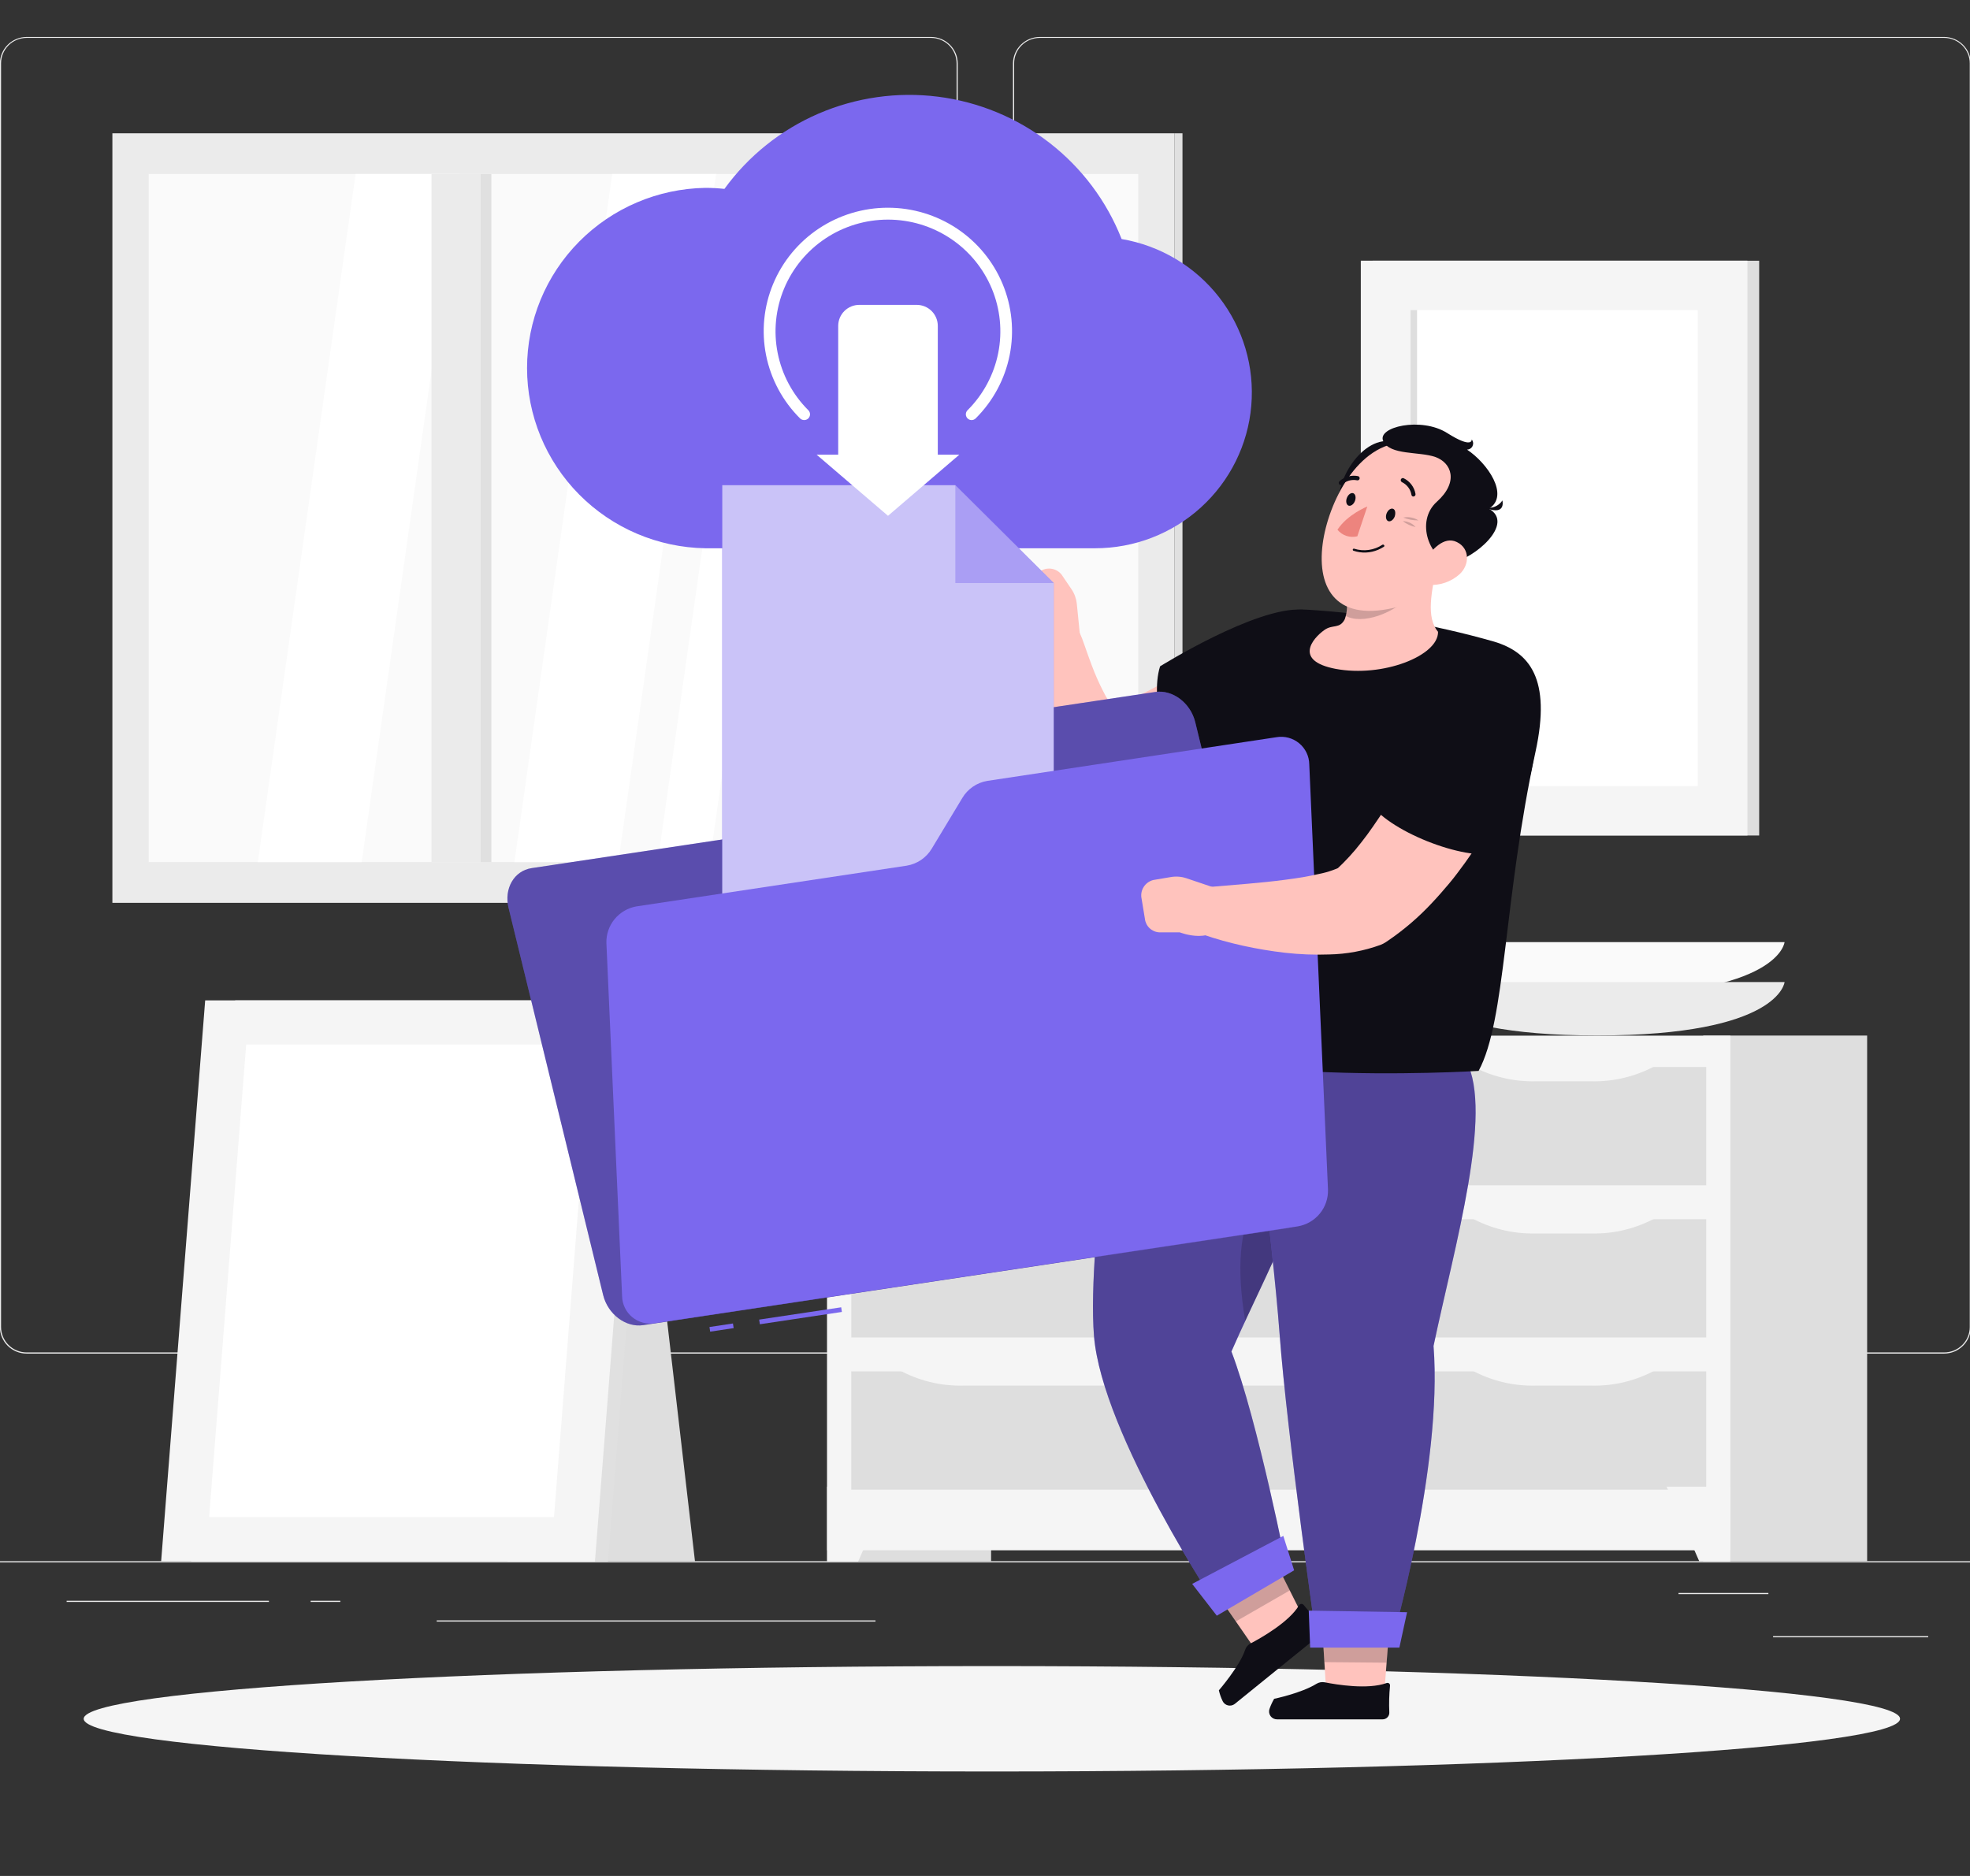 <svg width="126" height="120" viewBox="0 0 126 120" fill="none" xmlns="http://www.w3.org/2000/svg">
<rect x="0" y="0" width="126" height="120" fill="#333333" stroke="none"/>
<g clip-path="url(#clip0_1685_13689)">
<path d="M138.336 99.868H-11.454V99.942H138.336V99.868Z" fill="#EBEBEB"/>
<path d="M123.327 104.66H113.405V104.734H123.327V104.66Z" fill="#EBEBEB"/>
<path d="M87.773 105.47H85.17V105.544H87.773V105.47Z" fill="#EBEBEB"/>
<path d="M113.105 101.896H107.356V101.97H113.105V101.896Z" fill="#EBEBEB"/>
<path d="M17.201 102.396H4.262V102.471H17.201V102.396Z" fill="#EBEBEB"/>
<path d="M21.767 102.396H19.87V102.471H21.767V102.396Z" fill="#EBEBEB"/>
<path d="M55.996 103.653H27.932V103.728H55.996V103.653Z" fill="#EBEBEB"/>
<path d="M59.547 86.586H1.701C1.248 86.585 0.813 86.405 0.493 86.087C0.173 85.768 -0.007 85.336 -0.007 84.885V4.05C-0.003 3.603 0.179 3.174 0.498 2.859C0.818 2.543 1.25 2.366 1.701 2.365H59.547C60 2.365 60.435 2.544 60.756 2.863C61.077 3.182 61.257 3.614 61.257 4.065V84.885C61.257 85.336 61.077 85.769 60.756 86.088C60.435 86.406 60 86.586 59.547 86.586ZM1.701 2.424C1.267 2.425 0.852 2.597 0.546 2.902C0.24 3.207 0.068 3.62 0.068 4.05V84.885C0.068 85.316 0.24 85.729 0.546 86.034C0.852 86.339 1.267 86.51 1.701 86.511H59.547C59.98 86.51 60.396 86.339 60.703 86.034C61.009 85.729 61.182 85.316 61.182 84.885V4.05C61.182 3.619 61.009 3.206 60.703 2.902C60.396 2.597 59.98 2.425 59.547 2.424H1.701Z" fill="#EBEBEB"/>
<path d="M124.349 86.586H66.5C66.046 86.585 65.612 86.405 65.291 86.087C64.97 85.768 64.79 85.336 64.789 84.885V4.05C64.794 3.602 64.976 3.174 65.296 2.859C65.616 2.543 66.049 2.366 66.5 2.365H124.349C124.799 2.366 125.23 2.544 125.549 2.86C125.868 3.175 126.049 3.603 126.053 4.05V84.885C126.053 85.335 125.874 85.767 125.554 86.085C125.235 86.404 124.801 86.584 124.349 86.586ZM66.5 2.424C66.066 2.425 65.65 2.597 65.344 2.902C65.037 3.206 64.865 3.619 64.864 4.05V84.885C64.865 85.316 65.037 85.729 65.344 86.034C65.65 86.339 66.066 86.51 66.5 86.511H124.349C124.782 86.51 125.198 86.339 125.504 86.034C125.811 85.729 125.984 85.316 125.984 84.885V4.05C125.984 3.619 125.811 3.206 125.504 2.902C125.198 2.597 124.782 2.425 124.349 2.424H66.5Z" fill="#EBEBEB"/>
<path d="M112.516 53.445V16.678H87.788V53.445H112.516Z" fill="#DEDEDE"/>
<path d="M111.764 53.442V16.675H87.036V53.442H111.764Z" fill="#F5F5F5"/>
<path d="M108.585 19.834H90.215V50.286H108.585V19.834Z" fill="white"/>
<path d="M90.634 50.286V19.834H90.217V50.286H90.634Z" fill="#DEDEDE"/>
<path d="M52.904 99.868H63.39L63.39 66.248H52.904V99.868Z" fill="#DEDEDE"/>
<path d="M54.895 99.868H52.902V95.097H56.983L54.895 99.868Z" fill="#F5F5F5"/>
<path d="M108.936 99.862H119.421V66.242H108.936V99.862Z" fill="#DEDEDE"/>
<path d="M52.905 99.168H110.673V66.248H52.905V99.168Z" fill="#F5F5F5"/>
<path d="M54.447 68.255V75.823H89.54V68.255H54.447Z" fill="#DEDEDE"/>
<path d="M90.88 68.252V75.82H109.13V68.252H90.88Z" fill="#DEDEDE"/>
<path d="M98.193 69.167H101.803C103.253 69.198 104.685 68.842 105.949 68.136H94.05C95.314 68.841 96.744 69.197 98.193 69.167Z" fill="#F5F5F5"/>
<path d="M61.58 69.167H82.033C83.483 69.198 84.914 68.842 86.179 68.136H57.449C58.71 68.839 60.136 69.195 61.58 69.167Z" fill="#F5F5F5"/>
<path d="M54.451 77.988V85.555H89.544V77.988H54.451Z" fill="#DEDEDE"/>
<path d="M90.88 77.988V85.555H109.13V77.988H90.88Z" fill="#DEDEDE"/>
<path d="M98.193 78.902H101.803C103.252 78.933 104.684 78.578 105.949 77.875H94.05C95.314 78.577 96.745 78.932 98.193 78.902Z" fill="#F5F5F5"/>
<path d="M61.58 78.902H82.033C83.483 78.933 84.914 78.577 86.179 77.872H57.449C58.71 78.574 60.136 78.93 61.58 78.902Z" fill="#F5F5F5"/>
<path d="M54.447 87.723V95.291H89.54V87.723H54.447Z" fill="#DEDEDE"/>
<path d="M90.88 87.723V95.291H109.13V87.723H90.88Z" fill="#DEDEDE"/>
<path d="M98.193 88.635H101.803C103.253 88.665 104.685 88.31 105.949 87.604H94.05C95.314 88.309 96.744 88.665 98.193 88.635Z" fill="#F5F5F5"/>
<path d="M61.583 88.635H82.033C83.484 88.665 84.916 88.309 86.182 87.604H57.449C58.71 88.308 60.138 88.663 61.583 88.635Z" fill="#F5F5F5"/>
<path d="M108.681 99.868H110.67V95.097H106.593L108.681 99.868Z" fill="#F5F5F5"/>
<path d="M114.139 60.265C114.139 60.265 113.839 63.681 102.156 63.681C90.472 63.681 90.19 60.265 90.19 60.265H114.139Z" fill="#FAFAFA"/>
<path d="M114.14 62.82C114.14 62.82 113.84 66.236 102.156 66.236C90.473 66.236 90.206 62.82 90.206 62.82H114.14Z" fill="#EBEBEB"/>
<path d="M32.461 99.868H44.45L40.897 69.214H32.461V99.868Z" fill="#DEDEDE"/>
<path d="M12.227 99.868H38.89L41.703 63.991H15.041L12.227 99.868Z" fill="#E0E0E0"/>
<path d="M10.307 99.868H38.054L40.867 63.991H13.123L10.307 99.868Z" fill="#F5F5F5"/>
<path d="M35.434 97.039L37.804 66.817H15.746L13.376 97.039H35.434Z" fill="white"/>
<path d="M75.13 8.527H7.188V57.752H75.13V8.527Z" fill="#EBEBEB"/>
<path d="M72.806 11.129H9.514V55.146H72.806V11.129Z" fill="#FAFAFA"/>
<path d="M23.132 55.149H16.49L22.745 11.129H29.387L23.132 55.149Z" fill="white"/>
<path d="M39.547 55.149H32.902L39.158 11.129H45.802L39.547 55.149Z" fill="white"/>
<path d="M60.706 55.149H57.384L63.639 11.129H66.961L60.706 55.149Z" fill="white"/>
<path d="M45.389 55.149H42.066L48.322 11.129H51.644L45.389 55.149Z" fill="white"/>
<path d="M30.73 11.129H27.6V55.146H30.73V11.129Z" fill="#EBEBEB"/>
<path d="M30.729 55.149H31.428L31.428 11.133H30.729L30.729 55.149Z" fill="#E0E0E0"/>
<path d="M75.13 57.752H75.631V8.527H75.13V57.752Z" fill="#E0E0E0"/>
<path d="M63.44 113.317C95.52 113.317 121.526 111.808 121.526 109.946C121.526 108.084 95.52 106.575 63.44 106.575C31.36 106.575 5.354 108.084 5.354 109.946C5.354 111.808 31.36 113.317 63.44 113.317Z" fill="#F5F5F5"/>
<path d="M77.394 101.33L81.193 99.15L83.512 103.763L80.339 105.592L77.394 101.33Z" fill="#FFC3BD"/>
<path opacity="0.2" d="M77.397 101.33L81.196 99.15L82.493 101.735L79.045 103.719L77.397 101.33Z" fill="#0F0E16"/>
<path d="M78.761 86.452C81.457 80.257 85.882 73.05 84.066 66.415L71.975 64.515C71.975 64.515 69.477 79.364 69.971 85.454C70.486 91.785 78.006 103.025 78.006 103.025L82.335 100.499C82.335 100.499 80.453 90.892 78.761 86.452Z" fill="#7B68EE"/>
<g opacity="0.4">
<path d="M78.761 86.452C81.457 80.257 85.882 73.05 84.066 66.415L71.975 64.515C71.975 64.515 69.477 79.364 69.971 85.454C70.486 91.785 78.006 103.025 78.006 103.025L82.335 100.499C82.335 100.499 80.453 90.892 78.761 86.452Z" fill="#0F0E16"/>
</g>
<path d="M82.772 100.449L77.826 103.352L76.25 101.318L82.08 98.248L82.772 100.449Z" fill="#7B68EE"/>
<path opacity="0.2" d="M79.644 84.495C81.1 81.359 82.778 78.018 83.728 74.667C80.873 75.144 78.452 77.449 79.644 84.495Z" fill="#0F0E16"/>
<path d="M83.386 102.67C83.369 102.647 83.346 102.628 83.319 102.615C83.292 102.602 83.262 102.596 83.233 102.598C83.203 102.599 83.174 102.608 83.149 102.623C83.123 102.639 83.102 102.66 83.087 102.685C82.464 103.748 80.669 104.77 79.974 105.133C79.813 105.221 79.691 105.367 79.636 105.541C79.297 106.578 77.958 108.126 77.958 108.126C78.013 108.365 78.094 108.597 78.201 108.817C78.234 108.886 78.282 108.946 78.342 108.993C78.402 109.04 78.472 109.074 78.546 109.091C78.621 109.107 78.698 109.107 78.772 109.091C78.847 109.074 78.917 109.04 78.977 108.993L84.492 104.526C84.539 104.488 84.578 104.441 84.605 104.388C84.633 104.334 84.648 104.275 84.651 104.215C84.654 104.155 84.644 104.095 84.622 104.04C84.599 103.984 84.565 103.933 84.522 103.891C84.116 103.51 83.737 103.102 83.386 102.67Z" fill="#0F0E16"/>
<path d="M84.527 103.433L88.91 103.475L88.512 108.621L84.848 108.591L84.527 103.433Z" fill="#FFC3BD"/>
<path d="M88.905 107.829C88.908 107.801 88.904 107.773 88.894 107.747C88.883 107.722 88.866 107.699 88.844 107.682C88.822 107.665 88.796 107.654 88.768 107.65C88.74 107.646 88.712 107.649 88.686 107.659C87.488 108.094 85.478 107.763 84.72 107.611C84.536 107.578 84.346 107.615 84.189 107.715C83.219 108.311 81.493 108.668 81.493 108.668C81.373 108.876 81.272 109.094 81.194 109.321C81.168 109.396 81.162 109.476 81.174 109.555C81.186 109.634 81.217 109.708 81.263 109.773C81.31 109.837 81.372 109.89 81.443 109.926C81.514 109.962 81.593 109.982 81.673 109.982H88.431C88.489 109.982 88.546 109.97 88.599 109.948C88.652 109.926 88.7 109.893 88.74 109.852C88.78 109.811 88.811 109.762 88.832 109.709C88.852 109.655 88.862 109.598 88.86 109.541C88.834 108.97 88.849 108.398 88.905 107.829Z" fill="#0F0E16"/>
<path opacity="0.2" d="M84.527 103.436L88.913 103.475L88.689 106.357L84.707 106.322L84.527 103.436Z" fill="#0F0E16"/>
<path d="M91.688 86.097C93.054 79.626 95.514 71.207 93.785 67.871L79.618 65.691C79.618 65.691 81.377 79.093 81.841 85.32C82.323 91.803 84.238 105.202 84.238 105.202H88.98C88.98 105.202 92.29 93.817 91.688 86.097Z" fill="#7B68EE"/>
<path opacity="0.4" d="M91.688 86.097C93.054 79.626 95.514 71.207 93.785 67.871L79.618 65.691C79.618 65.691 81.377 79.093 81.841 85.32C82.323 91.803 84.238 105.202 84.238 105.202H88.98C88.98 105.202 92.29 93.817 91.688 86.097Z" fill="#0F0E16"/>
<path d="M89.504 105.392H83.797L83.707 103.028L89.995 103.129L89.504 105.392Z" fill="#7B68EE"/>
<path d="M83.362 45.25L83.003 45.547L82.667 45.81C82.443 45.979 82.218 46.14 81.99 46.304C81.541 46.629 81.077 46.929 80.612 47.233C79.668 47.835 78.693 48.388 77.691 48.889C76.657 49.414 75.586 49.864 74.486 50.235C73.3 50.651 72.067 50.923 70.816 51.045L70.573 51.069C69.953 51.129 69.333 50.952 68.839 50.575C67.976 49.903 67.29 49.035 66.838 48.043C66.641 47.635 66.481 47.21 66.358 46.775C66.234 46.373 66.134 45.964 66.059 45.55C65.997 45.153 65.949 44.756 65.915 44.359C65.888 43.969 65.882 43.582 65.882 43.198C65.882 42.814 65.912 42.435 65.945 42.06L66.014 41.491L66.112 40.896C66.168 40.565 66.329 40.261 66.572 40.03C66.815 39.798 67.128 39.651 67.462 39.611C67.797 39.571 68.135 39.639 68.427 39.806C68.719 39.974 68.949 40.23 69.081 40.538L69.207 40.836C69.252 40.946 69.306 41.116 69.36 41.259L69.516 41.703C69.618 42.001 69.731 42.298 69.842 42.596C70.049 43.15 70.289 43.69 70.558 44.216C70.776 44.664 71.047 45.085 71.364 45.47C71.531 45.702 71.764 45.879 72.032 45.979L70.055 45.506C70.843 45.315 71.611 45.051 72.35 44.717C72.748 44.544 73.15 44.344 73.548 44.136C73.947 43.928 74.357 43.713 74.746 43.481C75.549 43.016 76.358 42.522 77.143 41.992C77.541 41.733 77.934 41.462 78.326 41.197L78.908 40.788L79.444 40.41L79.567 40.324C80.224 39.824 81.054 39.603 81.874 39.711C82.695 39.819 83.439 40.247 83.942 40.9C84.445 41.553 84.667 42.379 84.558 43.194C84.45 44.01 84.019 44.749 83.362 45.25Z" fill="#FFC3BD"/>
<path d="M69.087 40.765L67.538 41.768C65.642 42.182 65.528 39.666 65.528 39.666L64.983 38.474C64.9 38.258 64.896 38.02 64.974 37.802C65.051 37.583 65.204 37.4 65.406 37.283L66.481 36.575C66.693 36.415 66.96 36.344 67.224 36.377C67.488 36.41 67.729 36.544 67.895 36.75L68.536 37.697C68.722 37.972 68.837 38.288 68.872 38.617L69.087 40.765Z" fill="#FFC3BD"/>
<path d="M83.26 38.996C80.294 38.82 74.198 42.623 74.198 42.623C73.497 44.845 74.719 49.056 76.508 50.098C76.508 50.098 81.046 48.159 83.179 46.274C85.762 44.002 89.261 39.353 83.26 38.996Z" fill="#0F0E16"/>
<path d="M83.536 38.996C87.607 39.237 91.638 39.923 95.558 41.042C97.82 41.721 99.228 43.403 98.215 48.067C96.16 57.528 96.328 65.257 94.57 68.503C94.57 68.503 73.994 69.765 71.241 65.048C71.798 53.365 77.43 44.463 79.929 40.782C80.325 40.201 80.865 39.732 81.497 39.419C82.129 39.106 82.831 38.96 83.536 38.996Z" fill="#0F0E16"/>
<path d="M84.711 40.297C85.241 39.919 85.681 40.252 86.011 39.612C86.197 39.097 86.197 38.534 86.011 38.019L91.955 35.919C91.535 37.909 91.206 39.493 91.976 40.416C92.003 41.95 88.435 43.353 85.421 42.784C82.746 42.272 83.938 40.842 84.711 40.297Z" fill="#FFC3BD"/>
<path opacity="0.2" d="M86.044 38.2L90.538 37.79C89.178 39.332 87.059 39.967 86.065 39.389C86.159 38.997 86.152 38.589 86.044 38.2Z" fill="#0F0E16"/>
<path d="M85.609 32.602C85.372 30.311 87.616 27.414 89.504 28.415C91.391 29.415 85.609 32.602 85.609 32.602Z" fill="#0F0E16"/>
<path d="M93.522 33.909C92.323 36.515 91.467 38.263 89.475 38.799C85.52 39.868 84.217 37.709 84.597 34.791C84.942 32.167 86.829 28.34 89.864 28.298C90.536 28.289 91.199 28.45 91.791 28.765C92.384 29.079 92.887 29.539 93.252 30.099C93.617 30.66 93.834 31.303 93.881 31.97C93.928 32.636 93.805 33.303 93.522 33.909Z" fill="#FFC3BD"/>
<path d="M92.835 35.997C91.478 35.803 90.483 33.367 91.903 32.093C93.323 30.818 92.835 29.597 91.804 29.233C90.774 28.87 88.901 29.132 88.473 28.221C88.044 27.31 90.9 26.648 92.556 27.697C94.213 28.745 94.129 28.111 94.129 28.111C94.177 28.168 94.208 28.238 94.218 28.312C94.228 28.386 94.216 28.461 94.185 28.529C94.153 28.597 94.103 28.655 94.041 28.695C93.978 28.736 93.904 28.759 93.829 28.76C95.133 29.621 96.577 31.693 95.231 32.542C96.915 33.492 94.297 35.744 92.835 35.997Z" fill="#0F0E16"/>
<path d="M94.804 32.399C95.03 32.496 95.284 32.511 95.519 32.44C95.755 32.369 95.958 32.217 96.092 32.012C96.092 32.012 96.377 33.12 94.804 32.399Z" fill="#0F0E16"/>
<path d="M88.154 35.163C88.282 35.108 88.406 35.043 88.522 34.966C88.529 34.96 88.534 34.952 88.538 34.944C88.541 34.935 88.543 34.926 88.543 34.917C88.543 34.908 88.541 34.899 88.538 34.891C88.534 34.882 88.529 34.874 88.522 34.868C88.51 34.852 88.492 34.841 88.472 34.838C88.453 34.834 88.432 34.837 88.414 34.847C88.153 35.02 87.856 35.133 87.544 35.177C87.233 35.221 86.916 35.195 86.616 35.1C86.599 35.094 86.58 35.094 86.563 35.101C86.546 35.108 86.533 35.122 86.526 35.139C86.52 35.156 86.52 35.175 86.527 35.192C86.534 35.209 86.548 35.222 86.565 35.228C87.084 35.405 87.651 35.382 88.154 35.163Z" fill="#0F0E16"/>
<path opacity="0.2" d="M89.749 33.108C90.086 33.038 90.437 33.103 90.726 33.289C90.392 33.292 90.06 33.231 89.749 33.108Z" fill="#0F0E16"/>
<path opacity="0.2" d="M89.723 33.337C89.878 33.337 90.031 33.371 90.172 33.437C90.313 33.502 90.438 33.597 90.538 33.715C90.242 33.649 89.964 33.52 89.723 33.337Z" fill="#0F0E16"/>
<path d="M93.353 36.732C93.087 36.97 92.776 37.153 92.438 37.27C92.1 37.387 91.742 37.436 91.385 37.414C90.426 37.349 90.552 36.598 91.085 35.866C91.559 35.202 92.335 34.258 93.183 34.675C94.03 35.091 93.997 36.14 93.353 36.732Z" fill="#FFC3BD"/>
<path d="M89.205 33.039C89.121 33.257 88.935 33.388 88.794 33.337C88.653 33.287 88.602 33.06 88.686 32.843C88.77 32.625 88.953 32.494 89.097 32.545C89.241 32.596 89.277 32.807 89.205 33.039Z" fill="#0F0E16"/>
<path d="M86.661 32.045C86.58 32.262 86.394 32.393 86.253 32.343C86.112 32.292 86.061 32.066 86.145 31.848C86.229 31.631 86.412 31.5 86.553 31.55C86.694 31.601 86.745 31.827 86.661 32.045Z" fill="#0F0E16"/>
<path d="M87.452 32.399L86.814 34.305C86.584 34.363 86.342 34.354 86.117 34.28C85.891 34.205 85.692 34.068 85.543 33.885C86.178 32.905 87.452 32.399 87.452 32.399Z" fill="#ED847E"/>
<path d="M90.358 31.756C90.38 31.763 90.404 31.763 90.427 31.756C90.462 31.749 90.494 31.728 90.514 31.698C90.534 31.667 90.541 31.631 90.534 31.595C90.498 31.38 90.41 31.177 90.279 31.003C90.147 30.828 89.976 30.687 89.779 30.591C89.763 30.584 89.745 30.58 89.726 30.58C89.708 30.58 89.69 30.584 89.673 30.59C89.656 30.598 89.641 30.608 89.629 30.621C89.616 30.634 89.606 30.649 89.599 30.666C89.586 30.7 89.587 30.737 89.601 30.77C89.615 30.803 89.641 30.83 89.674 30.845C89.831 30.921 89.967 31.034 90.071 31.173C90.176 31.312 90.245 31.474 90.274 31.646C90.276 31.67 90.286 31.693 90.301 31.712C90.315 31.731 90.335 31.747 90.358 31.756Z" fill="#0F0E16"/>
<path d="M85.711 31.026C85.733 31.032 85.756 31.033 85.778 31.028C85.8 31.023 85.82 31.012 85.837 30.997C85.963 30.879 86.115 30.793 86.28 30.745C86.446 30.697 86.621 30.69 86.79 30.723C86.808 30.727 86.826 30.729 86.844 30.727C86.862 30.725 86.879 30.719 86.894 30.71C86.91 30.701 86.924 30.689 86.935 30.675C86.946 30.661 86.954 30.645 86.958 30.627C86.963 30.61 86.965 30.592 86.962 30.574C86.96 30.556 86.955 30.538 86.946 30.523C86.937 30.507 86.925 30.493 86.91 30.482C86.896 30.471 86.88 30.462 86.862 30.457C86.65 30.415 86.431 30.423 86.222 30.481C86.014 30.539 85.822 30.645 85.663 30.791C85.638 30.817 85.623 30.852 85.623 30.888C85.623 30.924 85.638 30.959 85.663 30.985C85.676 31.002 85.692 31.017 85.711 31.026Z" fill="#0F0E16"/>
<path d="M53.986 48.228L52.685 51.757C52.579 52.061 52.391 52.331 52.143 52.538C51.895 52.745 51.594 52.882 51.274 52.933L33.998 55.533C32.883 55.703 32.224 56.84 32.527 58.073L38.575 82.833C38.875 84.069 40.025 84.933 41.14 84.766L82.263 78.575C83.377 78.405 84.037 77.27 83.737 76.034L76.448 46.197C76.148 44.961 74.998 44.097 73.884 44.264L55.397 47.036C55.075 47.089 54.773 47.228 54.525 47.438C54.276 47.648 54.09 47.921 53.986 48.228Z" fill="#7B68EE"/>
<path opacity="0.3" d="M53.986 48.228L52.685 51.757C52.579 52.061 52.391 52.331 52.143 52.538C51.895 52.745 51.594 52.882 51.274 52.933L33.998 55.533C32.883 55.703 32.224 56.84 32.527 58.073L38.575 82.833C38.875 84.069 40.025 84.933 41.14 84.766L82.263 78.575C83.377 78.405 84.037 77.27 83.737 76.034L76.448 46.197C76.148 44.961 74.998 44.097 73.884 44.264L55.397 47.036C55.075 47.089 54.773 47.228 54.525 47.438C54.276 47.648 54.09 47.921 53.986 48.228Z" fill="#0F0E16"/>
<path d="M45.12 12.017C45.526 12.018 45.931 12.04 46.334 12.083C47.867 9.97 49.945 8.307 52.349 7.269C54.753 6.232 57.394 5.857 59.994 6.185C62.594 6.514 65.057 7.533 67.124 9.135C69.19 10.737 70.784 12.863 71.738 15.29C74.214 15.711 76.441 17.042 77.977 19.018C79.513 20.995 80.246 23.472 80.031 25.961C79.816 28.449 78.669 30.766 76.817 32.453C74.965 34.14 72.543 35.075 70.03 35.071H45.12C42.077 35.022 39.176 33.786 37.041 31.63C34.906 29.473 33.71 26.569 33.71 23.544C33.71 20.518 34.906 17.614 37.041 15.458C39.176 13.302 42.077 12.066 45.12 12.017Z" fill="#7B68EE"/>
<path d="M46.196 31.038V59.777H67.395V37.295L61.103 31.038H46.196Z" fill="#7B68EE"/>
<path opacity="0.6" d="M46.196 31.038V59.777H67.395V37.295L61.103 31.038H46.196Z" fill="white"/>
<path opacity="0.4" d="M61.103 37.295V31.038L67.395 37.295H61.103Z" fill="#7B68EE"/>
<path d="M46.879 84.659L45.377 84.885L45.422 85.182L46.925 84.956L46.879 84.659Z" fill="#7B68EE"/>
<path d="M53.802 83.624L48.556 84.411L48.601 84.709L53.847 83.921L53.802 83.624Z" fill="#7B68EE"/>
<path d="M61.547 51.048L59.591 54.291C59.419 54.577 59.186 54.822 58.91 55.009C58.633 55.196 58.318 55.321 57.988 55.375L40.714 57.978C40.164 58.073 39.666 58.362 39.311 58.792C38.957 59.221 38.77 59.764 38.785 60.319L39.789 82.905C39.792 83.163 39.852 83.416 39.964 83.649C40.075 83.882 40.236 84.087 40.435 84.252C40.635 84.417 40.867 84.537 41.118 84.605C41.368 84.672 41.63 84.684 41.886 84.641L83.009 78.447C83.56 78.352 84.058 78.063 84.412 77.633C84.766 77.204 84.953 76.661 84.938 76.106L83.74 48.892C83.736 48.634 83.677 48.38 83.565 48.148C83.453 47.915 83.292 47.709 83.093 47.545C82.894 47.38 82.661 47.26 82.411 47.192C82.16 47.125 81.899 47.113 81.643 47.156L63.141 49.952C62.811 50.008 62.497 50.135 62.222 50.325C61.947 50.514 61.716 50.761 61.547 51.048Z" fill="#7B68EE"/>
<path d="M62.149 26.872C62.075 26.872 62.003 26.851 61.941 26.81C61.88 26.77 61.832 26.712 61.804 26.644C61.775 26.576 61.768 26.502 61.782 26.43C61.797 26.358 61.833 26.292 61.885 26.24C62.888 25.24 63.57 23.966 63.846 22.58C64.121 21.195 63.977 19.759 63.432 18.454C62.887 17.15 61.966 16.035 60.784 15.251C59.602 14.466 58.213 14.048 56.792 14.048C55.371 14.048 53.982 14.466 52.8 15.251C51.618 16.035 50.697 17.15 50.152 18.454C49.607 19.759 49.463 21.195 49.739 22.58C50.014 23.966 50.696 25.24 51.699 26.24C51.734 26.275 51.762 26.316 51.78 26.36C51.799 26.405 51.809 26.454 51.809 26.502C51.809 26.551 51.799 26.599 51.78 26.644C51.762 26.689 51.734 26.73 51.699 26.765C51.629 26.833 51.534 26.871 51.436 26.871C51.337 26.871 51.242 26.833 51.172 26.765C50.061 25.66 49.305 24.254 48.998 22.722C48.692 21.191 48.849 19.603 49.45 18.161C50.051 16.718 51.069 15.485 52.375 14.617C53.681 13.75 55.217 13.287 56.788 13.287C58.358 13.287 59.894 13.75 61.2 14.617C62.506 15.485 63.524 16.718 64.125 18.161C64.726 19.603 64.883 21.191 64.577 22.722C64.27 24.254 63.514 25.66 62.403 26.765C62.335 26.831 62.244 26.87 62.149 26.872Z" fill="white"/>
<path d="M59.981 29.084V20.844C59.981 20.488 59.838 20.146 59.585 19.894C59.331 19.642 58.988 19.501 58.63 19.501H54.963C54.604 19.501 54.261 19.642 54.007 19.894C53.754 20.146 53.611 20.488 53.611 20.844V29.084H52.23L56.796 32.995L61.359 29.084H59.981Z" fill="white"/>
<path d="M96.933 49.559L96.751 49.967L96.58 50.339C96.463 50.586 96.34 50.825 96.22 51.066C95.978 51.545 95.714 52.01 95.451 52.477C94.913 53.413 94.328 54.32 93.698 55.197C93.374 55.637 93.045 56.09 92.691 56.51C92.338 56.93 91.963 57.362 91.568 57.779C90.748 58.657 89.835 59.443 88.845 60.125L88.638 60.265C88.532 60.336 88.418 60.395 88.299 60.441C87.245 60.825 86.133 61.032 85.01 61.054C84.065 61.088 83.119 61.051 82.179 60.944C81.283 60.84 80.393 60.691 79.513 60.498C78.637 60.306 77.773 60.064 76.924 59.774C76.585 59.655 76.297 59.424 76.108 59.119C75.919 58.815 75.84 58.455 75.885 58.1C75.931 57.745 76.097 57.416 76.356 57.168C76.615 56.92 76.952 56.767 77.311 56.736H77.374L79.803 56.531C80.612 56.459 81.409 56.382 82.182 56.278C82.569 56.227 82.949 56.176 83.317 56.114C83.686 56.051 84.046 55.974 84.387 55.899C84.949 55.788 85.491 55.596 85.996 55.328L85.454 55.643C86.04 55.105 86.579 54.518 87.065 53.889C87.329 53.559 87.584 53.207 87.832 52.847C88.081 52.486 88.332 52.117 88.575 51.742C89.052 50.983 89.525 50.199 89.968 49.398C90.196 48.999 90.409 48.591 90.627 48.189L91.226 47.022L91.298 46.882C91.674 46.171 92.313 45.634 93.08 45.381C93.846 45.129 94.681 45.182 95.41 45.529C96.138 45.876 96.703 46.49 96.985 47.242C97.267 47.994 97.246 48.825 96.924 49.562L96.933 49.559Z" fill="#FFC3BD"/>
<path d="M97.892 44.294C99.333 49.44 95.675 54.556 95.675 54.556C93.737 55.107 88.629 53.13 87.545 51.236C87.545 51.236 89.327 46.37 91.439 43.791C93.399 41.378 97.045 41.277 97.892 44.294Z" fill="#0F0E16"/>
<path d="M77.913 56.864L78.212 58.681C77.811 60.569 75.456 59.64 75.456 59.64H74.144C73.912 59.626 73.693 59.532 73.525 59.372C73.357 59.213 73.252 59 73.227 58.77L73.018 57.502C72.959 57.243 73.003 56.973 73.142 56.747C73.281 56.521 73.503 56.358 73.761 56.292L74.89 56.102C75.219 56.046 75.556 56.071 75.873 56.176L77.913 56.864Z" fill="#FFC3BD"/>
</g>
<defs>
<clipPath id="clip0_1685_13689">
<rect width="126" height="120" fill="white"/>
</clipPath>
</defs>
</svg>
